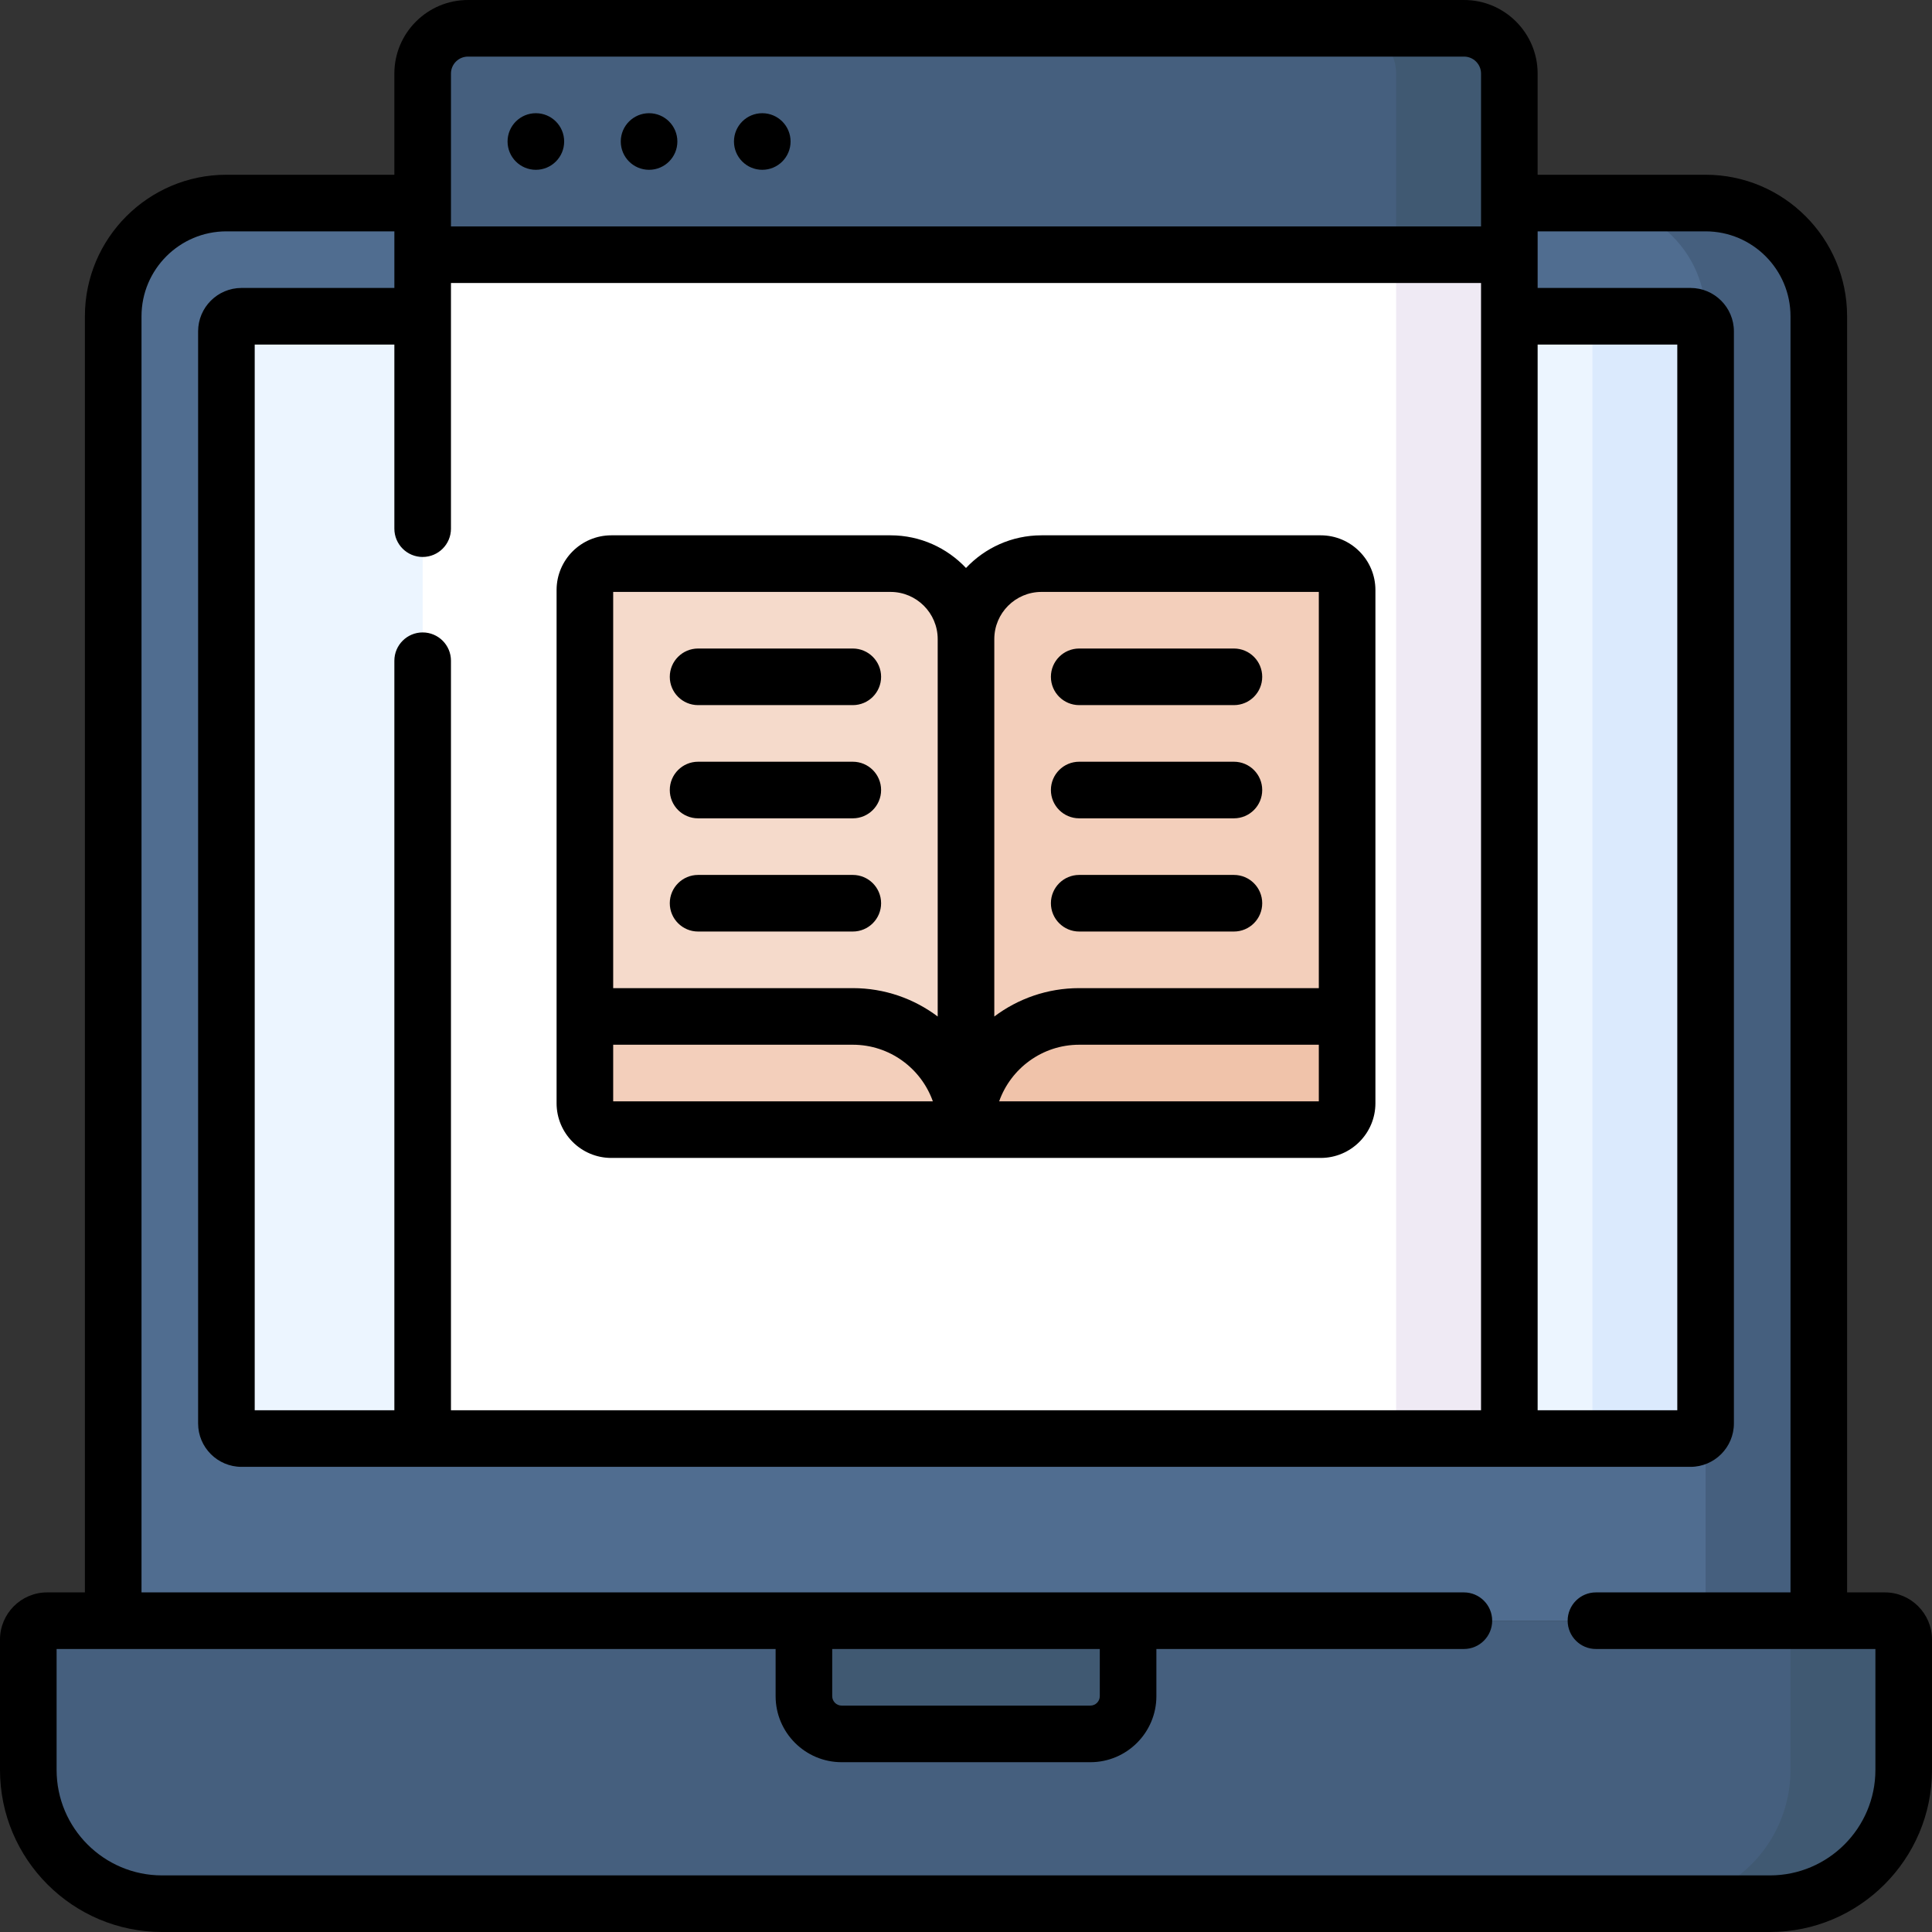 <svg id="Layer_1" enable-background="new 0 0 512 512" height="512" viewBox="0 0 512 512" width="512" xmlns="http://www.w3.org/2000/svg"><rect x="0" y="0" width="512" height="512" fill="#333333" stroke="none"/><g><g><g><g><g><g><g><path d="m482 429.5h-452v-345.686c0-16.569 13.431-30 30-30h392c16.569 0 30 13.431 30 30z" fill="#506d90"/><path d="m452 53.814h-30c16.569 0 30 13.432 30 30v345.686h30v-345.686c0-16.569-13.431-30-30-30z" fill="#455f7e"/><path d="m60 377.231v-289.417c0-2.209 1.791-4 4-4h384c2.209 0 4 1.791 4 4v289.417c0 2.209-1.791 4-4 4h-384c-2.209 0-4-1.791-4-4z" fill="#ecf5ff"/><path d="m448 83.814h-30c2.209 0 4 1.791 4 4v289.417c0 2.209-1.791 4-4 4h30c2.209 0 4-1.791 4-4v-289.417c0-2.209-1.791-4-4-4z" fill="#dbeafd"/><g><path d="m112.01 67.5h287.98v313.731h-287.98z" fill="#fff"/><path d="m369.99 67.5h30v313.731h-30z" fill="#efeaf4"/><path d="m387.99 7.5h-263.98c-6.627 0-12 5.373-12 12v48h287.98v-48c0-6.627-5.373-12-12-12z" fill="#455f7e"/><path d="m387.99 7.5h-30c6.627 0 12 5.373 12 12v48h30v-48c0-6.627-5.373-12-12-12z" fill="#405972"/></g><g><path d="m12.5 429.5h487c2.761 0 5 2.239 5 5v34.549c0 19.579-15.872 35.451-35.451 35.451h-426.098c-19.579 0-35.451-15.872-35.451-35.451v-34.549c0-2.761 2.239-5 5-5z" fill="#455f7e"/><g fill="#405972"><path d="m499.5 429.5h-30c2.761 0 5 2.239 5 5v34.549c0 19.579-15.872 35.451-35.451 35.451h30c19.579 0 35.451-15.872 35.451-35.451v-34.549c0-2.761-2.239-5-5-5z"/><path d="m288.955 459.5h-65.911c-5.523 0-10-4.477-10-10v-20h85.911v20c0 5.523-4.477 10-10 10z"/></g></g></g></g></g></g></g><g><g><path d="m256 299.365 101-14v-129c0-3.866-3.134-7-7-7h-74c-11.046 0-20 8.954-20 20z" fill="#f3cfbb"/><path d="m357 269.365h-71c-16.569 0-30 13.431-30 30h94c3.866 0 7-3.134 7-7z" fill="#f0c3aa"/></g><g><path d="m256 299.365-101-14v-129c0-3.866 3.134-7 7-7h74c11.046 0 20 8.954 20 20z" fill="#f5dacb"/><path d="m155 269.365h71c16.569 0 30 13.431 30 30h-94c-3.866 0-7-3.134-7-7z" fill="#f3cfbb"/></g></g></g><path d="m142.01 30c-4.142 0-7.5 3.358-7.5 7.5s3.358 7.5 7.5 7.5 7.5-3.358 7.5-7.5-3.358-7.5-7.5-7.5zm60 0c-4.142 0-7.5 3.358-7.5 7.5s3.358 7.5 7.5 7.5 7.5-3.358 7.5-7.5-3.358-7.5-7.5-7.5zm83.99 156.865h41c4.143 0 7.5-3.358 7.5-7.5s-3.357-7.5-7.5-7.5h-41c-4.143 0-7.5 3.358-7.5 7.5s3.357 7.5 7.5 7.5zm-113.99-156.865c-4.142 0-7.5 3.358-7.5 7.5s3.358 7.5 7.5 7.5 7.5-3.358 7.5-7.5-3.358-7.5-7.5-7.5zm113.99 186.865h41c4.143 0 7.5-3.358 7.5-7.5s-3.357-7.5-7.5-7.5h-41c-4.143 0-7.5 3.358-7.5 7.5s3.357 7.5 7.5 7.5zm-124 90h188c7.995 0 14.5-6.505 14.5-14.5v-136c0-7.995-6.505-14.5-14.5-14.5h-74c-7.875 0-14.982 3.332-20 8.655-5.018-5.323-12.125-8.655-20-8.655h-74c-7.995 0-14.5 6.505-14.5 14.5v136c0 7.995 6.505 14.5 14.5 14.5zm187.5-15h-84.715c3.096-8.73 11.437-15 21.215-15h63.5zm-86-122.5c0-6.893 5.607-12.5 12.5-12.5h73.5v105h-63.5c-8.436 0-16.228 2.801-22.5 7.52zm-101-12.5h73.5c6.893 0 12.5 5.607 12.5 12.5v100.02c-6.272-4.719-14.064-7.52-22.5-7.52h-63.5zm0 120h63.5c9.778 0 18.12 6.27 21.215 15h-84.715zm337 145.135h-10v-338.19c0-20.678-16.822-37.5-37.5-37.5h-44.51v-26.81c0-10.752-8.748-19.5-19.5-19.5h-263.98c-10.752 0-19.5 8.748-19.5 19.5v26.81h-44.51c-20.678 0-37.5 16.822-37.5 37.5v338.19h-10c-6.893 0-12.5 5.607-12.5 12.5v34.549c0 23.683 19.268 42.951 42.951 42.951h426.098c23.683 0 42.951-19.268 42.951-42.951v-34.549c0-6.893-5.607-12.5-12.5-12.5zm-92.01-330.69h37.01v282.42h-37.01zm-287.98-71.81c0-2.481 2.019-4.5 4.5-4.5h263.98c2.481 0 4.5 2.019 4.5 4.5v40.5h-272.98zm-7.5 128.101c4.142 0 7.5-3.358 7.5-7.5v-65.101h272.98v298.73h-272.98v-198.629c0-4.142-3.358-7.5-7.5-7.5s-7.5 3.358-7.5 7.5v198.629h-37.01v-282.42h37.01v48.791c0 4.142 3.358 7.5 7.5 7.5zm384.99 321.448c0 15.412-12.539 27.951-27.951 27.951h-426.098c-15.412 0-27.951-12.539-27.951-27.951v-32.049h190.545v12.5c0 9.649 7.851 17.5 17.5 17.5h65.91c9.649 0 17.5-7.851 17.5-17.5v-12.5h81.487c4.143 0 7.5-3.358 7.5-7.5s-3.357-7.5-7.5-7.5h-350.442v-338.19c0-12.407 10.093-22.5 22.5-22.5h44.51v15h-40.51c-6.341 0-11.5 5.159-11.5 11.5v289.42c0 6.341 5.159 11.5 11.5 11.5h384c6.341 0 11.5-5.159 11.5-11.5v-289.42c0-6.341-5.159-11.5-11.5-11.5h-40.51v-15h44.51c12.406 0 22.5 10.093 22.5 22.5v338.19h-51.558c-4.143 0-7.5 3.358-7.5 7.5s3.357 7.5 7.5 7.5h74.058zm-276.455-19.549v-12.5h70.91v12.5c0 1.378-1.121 2.5-2.5 2.5h-65.91c-1.378 0-2.5-1.122-2.5-2.5zm12.955-210.135c0-4.142-3.358-7.5-7.5-7.5h-41c-4.142 0-7.5 3.358-7.5 7.5s3.358 7.5 7.5 7.5h41c4.142 0 7.5-3.358 7.5-7.5zm-48.5-22.5h41c4.142 0 7.5-3.358 7.5-7.5s-3.358-7.5-7.5-7.5h-41c-4.142 0-7.5 3.358-7.5 7.5s3.358 7.5 7.5 7.5zm142 30c4.143 0 7.5-3.358 7.5-7.5s-3.357-7.5-7.5-7.5h-41c-4.143 0-7.5 3.358-7.5 7.5s3.357 7.5 7.5 7.5zm-142-60h41c4.142 0 7.5-3.358 7.5-7.5s-3.358-7.5-7.5-7.5h-41c-4.142 0-7.5 3.358-7.5 7.5s3.358 7.5 7.5 7.5z"/></g></svg>